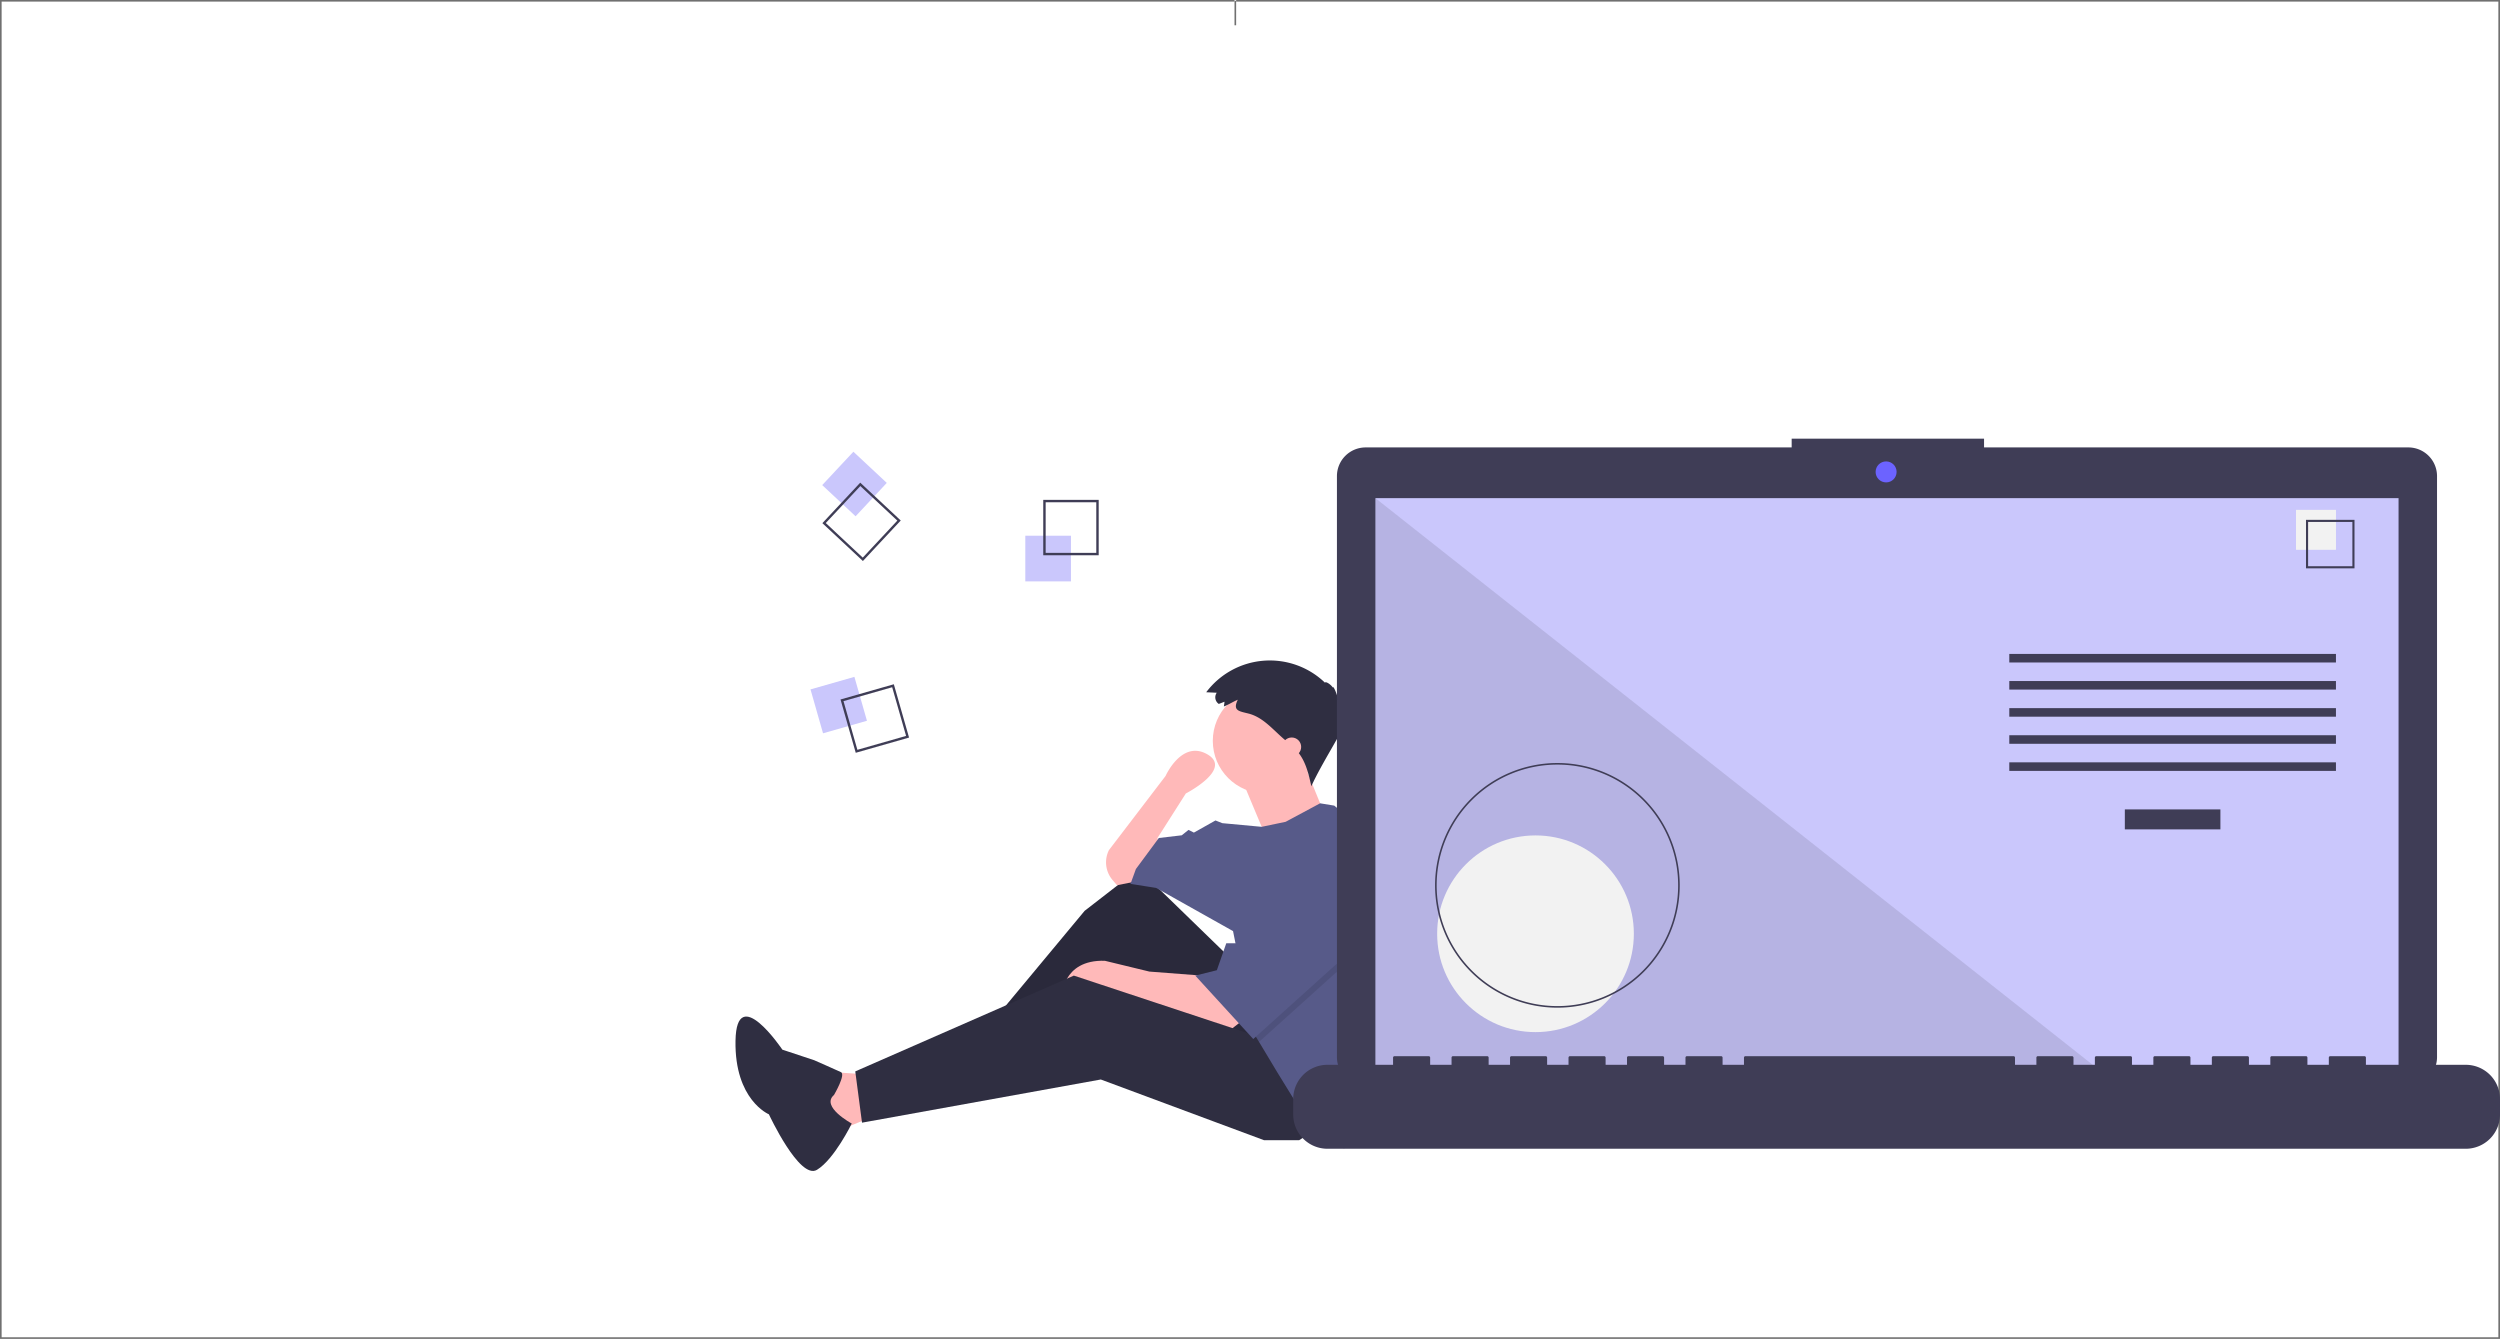 <svg xmlns="http://www.w3.org/2000/svg" width="1533.004" height="821" viewBox="0 0 1533.004 821">
  <rect x="0" y="0" width="1533.004" height="821" fill="#808080" stroke="none"/>
  <g id="header.1.1" transform="translate(450.999 268.999)">
    <g id="frame" transform="translate(-450.999 -268.999)" fill="#fff" stroke="#707070" stroke-width="1">
      <rect width="1533" height="821" stroke="none"/>
      <rect x="0.5" y="0.5" width="1532" height="820" fill="none"/>
    </g>
    <g id="boy" transform="translate(0 -0.852)">
      <path id="Path_1" data-name="Path 1" d="M77.591,390.495,52.772,388.84l8.273,37.229,28.128-11.582Z" fill="#ffb9b9"/>
      <path id="Path_2" data-name="Path 2" d="M305.1,321l-57.911-56.257L214.1,290.391l-65.357,78.594,7.446,11.582,79.421-53.775,53.775,70.321,51.293-25.646Z" fill="#2f2e41"/>
      <path id="Path_3" data-name="Path 3" d="M305.1,321l-57.911-56.257L214.1,290.391l-65.357,78.594,7.446,11.582,79.421-53.775,53.775,70.321,51.293-25.646Z" opacity="0.1"/>
      <path id="Path_4" data-name="Path 4" d="M368.845,583.289,361.4,589.08,301.006,568.4l-14.064-5.791L258.813,568.4s0-23.165,26.474-22.337l27.3,6.618,32.265,2.482Z" transform="translate(-58.78 -225.059)" fill="#ffb9b9"/>
      <path id="Path_5" data-name="Path 5" d="M363.839,419.451l-18.2,11.582h-21.51L224.024,393.8,77.591,420.278,73.454,388.84,207.478,330.1l117.478,38.883Z" fill="#2f2e41"/>
      <path id="Path_6" data-name="Path 6" d="M305.142,497.249l-12.41,2.482-2.7-3.155a16.717,16.717,0,0,1-2.26-18.355h0l34.747-45.5s9.928-22.337,25.646-13.237-13.237,23.992-13.237,23.992l-17.373,27.3,1.655,14.064Z" transform="translate(-58.78 -225.059)" fill="#ffb9b9"/>
      <circle id="Ellipse_1" data-name="Ellipse 1" cx="32.265" cy="32.265" r="32.265" transform="translate(292.691 153.885)" fill="#ffb9b9"/>
      <path id="Path_7" data-name="Path 7" d="M369.258,434.788l14.892,35.574,35.574-14.892s-11.582-28.128-11.582-28.956S369.258,434.788,369.258,434.788Z" transform="translate(-58.78 -225.059)" fill="#ffb9b9"/>
      <path id="Path_8" data-name="Path 8" d="M467.22,540.029a185.37,185.37,0,0,1-9.089,57.332l-2.419,7.438L444.13,657.746l-12.41,3.309-9.1-11.582-18.2-13.236-13.237-21.51-11.351-18.912-3.541-5.907-12.41-62.048-47.157-26.474L301.005,498.9l3.309-9.1,14.064-19.028,14.064-1.655,4.137-3.309,3.309,1.655,13.237-7.446,4.137,1.655,24.19,2.25,14.693-3.078L417.274,449.5l8.654,1.415,29.783,24.819a185.219,185.219,0,0,1,11.508,64.289Z" transform="translate(-58.78 -225.059)" fill="#575a89"/>
      <path id="Path_9" data-name="Path 9" d="M119.171,628.365s7.41-12.559,4.28-14.025-16.422-7.311-16.422-7.311l-19.492-6.46s-28.126-41.8-28.743-5.45,20.479,45.089,20.479,45.089,18.815,40.492,29.474,34.035,21.323-28.376,21.323-28.376S110.85,635.535,119.171,628.365Z" transform="translate(-58.78 -225.059)" fill="#2f2e41"/>
      <path id="Path_10" data-name="Path 10" d="M399.413,307.764l-31.438,20.683-46.924,42.308-3.541-5.907-9.928-49.638h2.482l25.647-47.156Z" opacity="0.1"/>
      <path id="Path_11" data-name="Path 11" d="M335.711,263.09l-25.647,47.156h-9.1l-5.791,16.546-13.237,3.31,35.574,38.883,50.465-45.5L399.413,302.8Z" fill="#575a89"/>
      <path id="Path_12" data-name="Path 12" d="M358.64,387.219l-3.5,1.345a4.88,4.88,0,0,1-1.248-6.86l-6.46-.3a48.782,48.782,0,0,1,72.825-5.87c.294-1.013,3.5.958,4.809,2.956.44-1.648,3.446,6.32,4.509,11.953.492-1.875,2.385,1.152.727,4.057,1.051-.154,1.525,2.535.712,4.032,1.149-.54.956,2.669-.291,4.813,1.64-.146-12.935,22.476-18.837,35.7-1.714-7.873-3.64-16.164-9.166-22.029-.939-1-1.968-1.9-2.995-2.811l-5.554-4.9c-6.458-5.7-12.332-12.736-20.935-14.866-5.912-1.464-9.651-1.8-6.429-8.457-2.911,1.215-5.629,3.021-8.566,4.15a27.765,27.765,0,0,0,.4-2.913Z" transform="translate(-58.78 -225.059)" fill="#2f2e41"/>
      <circle id="Ellipse_2" data-name="Ellipse 2" cx="5.791" cy="5.791" r="5.791" transform="translate(335.297 184.082)" fill="#ffb9b9"/>
    </g>
    <g id="cubes" transform="translate(-0.72 -0.203)">
      <rect id="Rectangle_1" data-name="Rectangle 1" width="28" height="28" transform="translate(178.439 59.71)" fill="#cac7fc"/>
      <path id="Path_13" data-name="Path 13" d="M282.22,296.77h-34v-34h34Zm-32.52-1.478h31.043V264.248H249.7Z" transform="translate(-58.78 -225.059)" fill="#3f3d56"/>
      <rect id="Rectangle_2" data-name="Rectangle 2" width="28" height="28" transform="translate(73.644 146.252) rotate(74.063)" fill="#cac7fc"/>
      <path id="Path_14" data-name="Path 14" d="M133.243,417.876l-9.336-32.693,32.693-9.336,9.336,32.693ZM125.735,386.2l8.524,29.85,29.85-8.524-8.524-29.85Z" transform="translate(-58.78 -225.059)" fill="#3f3d56"/>
      <rect id="Rectangle_3" data-name="Rectangle 3" width="28" height="28" transform="matrix(-0.683, 0.731, -0.731, -0.683, 93.492, 27.32)" fill="#cac7fc"/>
      <path id="Path_15" data-name="Path 15" d="M112.781,277.063,136,252.222l24.841,23.215-23.215,24.841Zm23.286-22.751-21.2,22.68,22.681,21.2,21.2-22.681Z" transform="translate(-58.78 -225.059)" fill="#3f3d56"/>
    </g>
    <g id="laptop" transform="translate(-0.438)">
      <path id="Path_16" data-name="Path 16" d="M1085.01,230.422H824.843V225.06H706.872v5.362H445.63a17.6,17.6,0,0,0-17.6,17.6v356.25a17.6,17.6,0,0,0,17.6,17.6h639.38a17.6,17.6,0,0,0,17.6-17.6V248.02a17.6,17.6,0,0,0-17.6-17.6Z" transform="translate(-58.78 -225.059)" fill="#3f3d56"/>
      <path id="Path_21" data-name="Path 21" d="M0,0H627.391V353.913H0Z" transform="translate(392.845 36.464)" fill="#cac7fc"/>
      <circle id="Ellipse_3" data-name="Ellipse 3" cx="6.435" cy="6.435" r="6.435" transform="translate(699.569 13.942)" fill="#6c63ff"/>
      <path id="Path_17" data-name="Path 17" d="M840.813,390.377H392.845V36.464Z" opacity="0.1"/>
      <circle id="Ellipse_4" data-name="Ellipse 4" cx="60.307" cy="60.307" r="60.307" transform="translate(430.706 243.28)" fill="#f2f2f2"/>
      <path id="Path_18" data-name="Path 18" d="M563.218,573.972a75.016,75.016,0,1,1,75.016-75.016A75.016,75.016,0,0,1,563.218,573.972Zm0-149.051a74.035,74.035,0,1,0,74.035,74.035A74.035,74.035,0,0,0,563.218,424.921Z" transform="translate(-58.78 -225.059)" fill="#3f3d56"/>
      <rect id="Rectangle_5" data-name="Rectangle 5" width="58.605" height="12.246" transform="translate(852.392 227.332)" fill="#3f3d56"/>
      <rect id="Rectangle_6" data-name="Rectangle 6" width="200.307" height="5.248" transform="translate(781.541 131.989)" fill="#3f3d56"/>
      <rect id="Rectangle_7" data-name="Rectangle 7" width="200.307" height="5.248" transform="translate(781.541 148.608)" fill="#3f3d56"/>
      <rect id="Rectangle_8" data-name="Rectangle 8" width="200.307" height="5.248" transform="translate(781.541 165.228)" fill="#3f3d56"/>
      <rect id="Rectangle_9" data-name="Rectangle 9" width="200.307" height="5.248" transform="translate(781.541 181.847)" fill="#3f3d56"/>
      <rect id="Rectangle_10" data-name="Rectangle 10" width="200.307" height="5.248" transform="translate(781.541 198.467)" fill="#3f3d56"/>
      <rect id="Rectangle_11" data-name="Rectangle 11" width="24.492" height="24.492" transform="translate(957.356 43.644)" fill="#f2f2f2"/>
      <path id="Path_19" data-name="Path 19" d="M1052,304.566h-29.74v-29.74H1052Zm-28.447-1.293h27.154V276.119h-27.154Z" transform="translate(-58.78 -225.059)" fill="#3f3d56"/>
      <path id="Path_20" data-name="Path 20" d="M1120.23,609H1059v-4.412a.875.875,0,0,0-.875-.875h-20.993a.875.875,0,0,0-.875.875V609H1023.13v-4.412a.875.875,0,0,0-.875-.875h-20.993a.875.875,0,0,0-.875.875V609H987.272v-4.412a.875.875,0,0,0-.875-.875h-21a.875.875,0,0,0-.875.875V609H951.4v-4.412a.875.875,0,0,0-.875-.875H929.541a.875.875,0,0,0-.875.875V609h-13.12v-4.412a.875.875,0,0,0-.875-.875H893.678a.875.875,0,0,0-.875.875V609h-13.12v-4.412a.875.875,0,0,0-.875-.875H857.815a.875.875,0,0,0-.875.875V609H843.82v-4.412a.875.875,0,0,0-.875-.875H678.5a.875.875,0,0,0-.875.875V609h-13.12v-4.412a.875.875,0,0,0-.875-.875H642.638a.875.875,0,0,0-.875.875V609h-13.12v-4.412a.875.875,0,0,0-.875-.875H606.775a.875.875,0,0,0-.875.875V609H592.78v-4.412a.875.875,0,0,0-.875-.875H570.912a.875.875,0,0,0-.875.875V609h-13.12v-4.412a.875.875,0,0,0-.875-.875H535.049a.875.875,0,0,0-.875.875V609h-13.12v-4.412a.875.875,0,0,0-.875-.875H499.186a.875.875,0,0,0-.875.875V609h-13.12v-4.412a.875.875,0,0,0-.875-.875H463.323a.875.875,0,0,0-.875.875V609H422.212a20.993,20.993,0,0,0-20.993,20.993v9.493a20.993,20.993,0,0,0,20.993,20.993H1120.23a20.993,20.993,0,0,0,20.993-20.993v-9.492A20.993,20.993,0,0,0,1120.229,609Z" transform="translate(-58.78 -225.059)" fill="#3f3d56"/>
    </g>
    <g id="Rectangle_2-2" data-name="Rectangle 2" transform="translate(306.001 -268.999)" fill="#fff" stroke="#707070" stroke-width="1">
      <rect width="1" height="16" stroke="none"/>
      <rect x="0.5" y="0.5" height="15" fill="none"/>
    </g>
  </g>
</svg>
